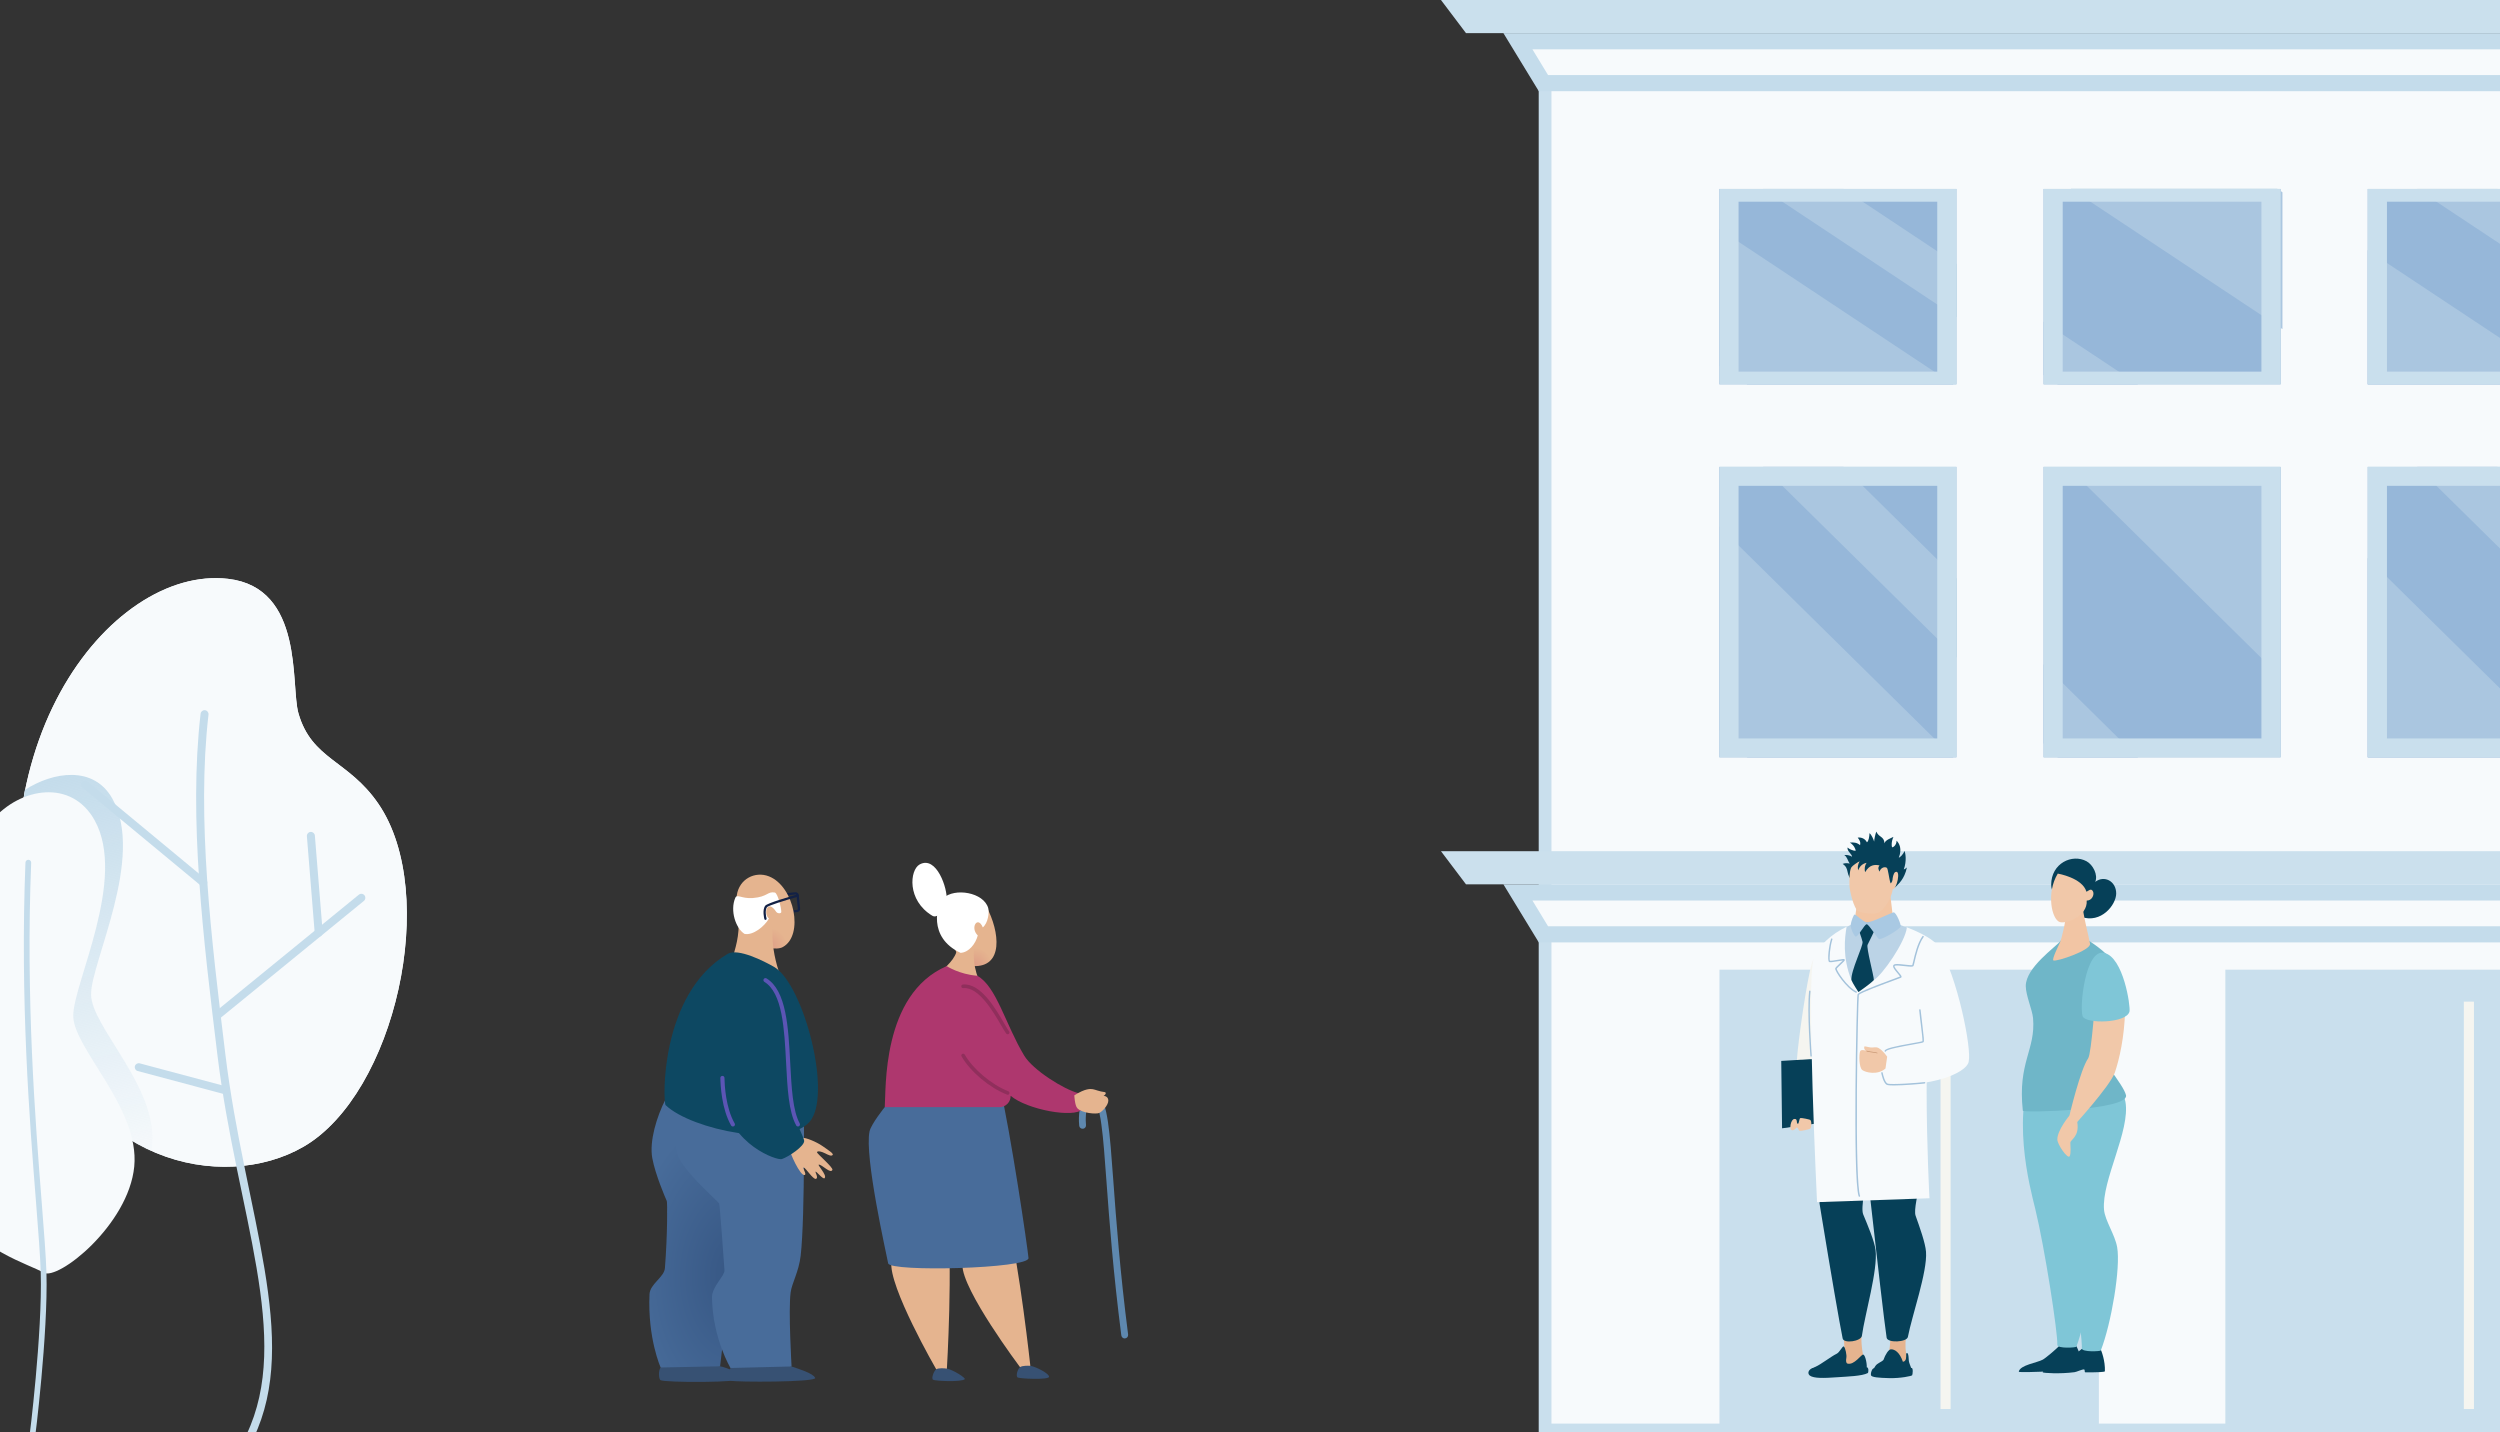<svg width="1440" height="825" viewBox="0 0 1440 825" fill="none" xmlns="http://www.w3.org/2000/svg">
<rect x="0" y="0" width="1440" height="825" fill="#333333" stroke="none"/>
<g clip-path="url(#clip0_101_7)">
<path d="M890 25H1602.57V822.444H890V25Z" fill="#F7FAFC"/>
<path d="M893.643 27.699V819.987H1598.87V27.699H893.643ZM886.298 22.543H1606.16V825.143H886.298V22.543Z" fill="#C9DFED"/>
<path d="M1281.81 558.524H1500.36V825.143H1281.81V558.524Z" fill="#C9DFED"/>
<path d="M990.395 558.524H1208.95V825.143H990.395V558.524Z" fill="#C9DFED"/>
<path d="M1363.81 268.923H1500.36V436.211H1363.81V268.923Z" fill="#96B7D9"/>
<path d="M990.341 268.923H1126.89V436.211H990.341V268.923Z" fill="#96B7D9"/>
<path d="M1177.1 268.923H1313.65V436.211H1177.1V268.923Z" fill="#96B7D9"/>
<path d="M1363.81 108.839H1500.36V221.371H1363.81V108.839Z" fill="#96B7D9"/>
<path d="M990.341 108.839H1126.89V221.371H990.341V108.839Z" fill="#96B7D9"/>
<path d="M1177.1 108.839H1313.65V221.371H1177.1V108.839Z" fill="#96B7D9"/>
<path d="M1438.58 268.923H1392.32L1500.36 375.439V329.86L1438.58 268.923Z" fill="#AAC6E0"/>
<path d="M1231.48 436.266L1177.1 382.624V428.203L1185.27 436.266H1231.48Z" fill="#AAC6E0"/>
<path d="M1015.56 268.923L1126.89 378.73V333.151L1061.82 268.923H1015.56Z" fill="#AAC6E0"/>
<path d="M1480.3 436.266L1363.81 321.413V436.266H1480.3Z" fill="#AAC6E0"/>
<path d="M1309.84 269H1191L1312.86 389.173V272.017L1309.84 269Z" fill="#AAC6E0"/>
<path d="M990.396 303.313V420.47L1006.4 436.266H1125.19L990.396 303.313Z" fill="#AAC6E0"/>
<path d="M1438.58 108.839H1392.32L1500.36 180.49V149.83L1438.58 108.839Z" fill="#AAC6E0"/>
<path d="M1231.48 221.408L1177.1 185.324V215.984L1185.27 221.408H1231.48Z" fill="#AAC6E0"/>
<path d="M1015.56 108.839L1126.89 182.704V152.044L1061.82 108.839H1015.56Z" fill="#AAC6E0"/>
<path d="M1480.3 221.408L1363.81 144.148V221.408H1480.3Z" fill="#AAC6E0"/>
<path d="M1311.67 108.733H1192.83L1314.69 189.571V110.762L1311.67 108.733Z" fill="#AAC6E0"/>
<path d="M990.396 131.973V210.782L1006.4 221.408H1125.19L990.396 131.973Z" fill="#AAC6E0"/>
<path d="M1374.88 279.838V425.351H1489.34V279.838H1374.88ZM1363.81 268.923H1500.36V436.211H1363.81V268.923Z" fill="#C9DFED"/>
<path d="M1001.41 279.838V425.351H1115.87V279.838H1001.41ZM990.396 268.923H1126.95V436.211H990.396V268.923Z" fill="#C9DFED"/>
<path d="M1188.12 279.838V425.351H1302.58V279.838H1188.12ZM1177.1 268.923H1313.65V436.211H1177.1V268.923Z" fill="#C9DFED"/>
<path d="M1374.88 116.181V214.065H1489.34V116.181H1374.88ZM1363.81 108.839H1500.36V221.371H1363.81V108.839Z" fill="#C9DFED"/>
<path d="M1001.41 116.181V214.065H1115.87V116.181H1001.41ZM990.395 108.839H1126.95V221.371H990.395V108.839Z" fill="#C9DFED"/>
<path d="M1188.12 116.181V214.065H1302.58V116.181H1188.12ZM1177.1 108.839H1313.65V221.371H1177.1V108.839Z" fill="#C9DFED"/>
<path d="M1117.74 576.953H1123.55V811.595H1117.74V576.953Z" fill="#F5F5F0"/>
<path d="M1419.18 576.953H1424.99V811.595H1419.18V576.953Z" fill="#F5F5F0"/>
<path d="M1603.47 538.175L1618.11 514.042H874.347L888.983 538.175H1603.47Z" fill="#F7FAFC"/>
<path d="M882.68 518.704L891.67 533.513H1600.79L1609.78 518.704H882.68ZM865.96 509.379H1626.5L1606.21 542.837H886.352L865.96 509.379Z" fill="#C4DCEB"/>
<path d="M830 490.292H1660.7L1646.34 509.379H844.417L830 490.292Z" fill="#CBE0ED"/>
<path d="M1603.47 47.883L1618.11 23.75H874.347L888.983 47.883H1603.47Z" fill="#F7FAFC"/>
<path d="M882.68 28.412L891.67 43.221H1600.79L1609.78 28.412H882.68ZM865.96 19.087H1626.5L1606.21 52.545H886.352L865.96 19.087Z" fill="#C4DCEB"/>
<path d="M830 0H1660.7L1646.34 19.087H844.417L830 0Z" fill="#CAE0ED"/>
</g>
<path d="M1044.57 552.756C1042.46 554.529 1037.11 589.064 1035.44 605.629C1033.96 620.32 1033.96 638.324 1033.96 638.324L1062.21 605.027C1062.21 605.027 1062.64 537.63 1044.57 552.756Z" fill="#F5F5F0"/>
<path d="M1069.91 643.812L1074.19 608.206L1026 611.084L1026.47 649.903L1069.91 643.812Z" fill="#064058"/>
<path d="M1075.16 787.575C1076.5 787.374 1076.33 790.62 1075.83 790.888C1072.55 792.628 1064.48 792.863 1058.13 793.298C1050.7 793.833 1044.74 794.034 1042.46 792.327C1041.26 791.424 1041.13 789.349 1043.77 788.077C1044.97 787.475 1061.81 786.437 1062.21 786.538C1062.58 786.638 1075.16 787.575 1075.16 787.575Z" fill="#064058"/>
<path d="M1061.87 765.02C1061.61 769.906 1062.98 777.301 1062.11 779.109C1061.77 779.811 1059.06 785.099 1061.04 787.24C1064.08 790.486 1071.75 790.921 1073.72 783.258C1071.71 775.126 1072.18 768.601 1072.18 766.191C1072.15 763.782 1062.01 762.443 1061.87 765.02Z" fill="#E5B48F"/>
<path d="M1075.13 788.579C1074.59 790.453 1047.65 793.498 1043.8 790.988C1041.76 789.65 1043.57 788.144 1045.91 787.174C1048.62 786.036 1055.21 781.016 1057.72 779.878C1059.8 778.975 1061.3 774.892 1062.11 775.628C1062.88 776.298 1063.85 780.581 1063.48 782.221C1063.15 783.794 1063.38 785.199 1064.08 785.4C1068.03 786.605 1072.18 779.912 1073.25 780.246C1074.59 780.648 1075.66 786.672 1075.13 788.579Z" fill="#064058"/>
<path d="M1087.51 762.678C1089.98 769.136 1088.31 778.406 1087.57 780.246C1087.21 781.15 1083.93 791.524 1093.1 788.679C1099.05 786.839 1098.82 782.288 1098.58 781.618C1096.21 775.327 1098.68 765.455 1098.68 763.246C1098.65 760.737 1086.6 760.302 1087.51 762.678Z" fill="#E5B48F"/>
<path d="M1100.96 787.943C1102.13 787.676 1101.7 791.758 1101.4 792.16C1101.09 792.595 1094.8 793.967 1088.11 793.8C1082.05 793.632 1078.17 793.331 1077.7 792.193C1077.43 791.624 1077.84 788.981 1079.01 788.244C1080.04 787.575 1090.08 786.973 1090.42 787.04C1090.72 787.174 1100.96 787.943 1100.96 787.943Z" fill="#064058"/>
<path d="M1089.18 777.201C1087.84 777.235 1085.93 780.213 1084.86 783.325C1083.63 784.63 1081.35 785.099 1080.18 786.873C1079.34 788.077 1078.31 790.252 1078.77 790.821C1080.31 792.829 1100.06 792.494 1100.76 790.687C1101.66 788.311 1099.76 786.136 1099.49 783.827C1099.22 781.685 1099.49 780.615 1098.75 779.477C1098.52 779.142 1097.95 779.343 1097.95 780.012C1097.98 781.485 1098.22 784.095 1096.07 784.396C1094.23 778.941 1091.39 777.134 1089.18 777.201Z" fill="#064058"/>
<path d="M1048.09 624.737C1048.09 624.737 1051.43 654.788 1048.02 693.005C1048.35 695.146 1048.72 697.288 1049.06 699.43C1054.51 732.76 1059.67 762.744 1061.37 770.943C1062.01 774.089 1072.01 772.616 1072.45 769.437C1074.16 757.056 1081.75 731.422 1080.31 719.977C1079.68 714.89 1075.8 705.755 1073.22 699.53C1070.01 691.8 1085.47 648.263 1073.42 614.096C1070.14 604.96 1048.09 624.737 1048.09 624.737Z" fill="#064058"/>
<path d="M1069.94 624.101C1069.94 624.101 1084.03 752.973 1086.7 770.508C1087.17 773.687 1098.35 773.185 1098.95 770.04C1101.29 757.758 1110.23 732.56 1109.39 721.081C1109.03 715.961 1105.65 706.625 1103.4 700.3C1102.23 697.02 1104.61 687.784 1107.05 675.57C1110.5 658.369 1108.42 636.483 1102.4 616.137C1099.59 606.767 1069.94 624.101 1069.94 624.101Z" fill="#064058"/>
<path d="M1046.61 692.436L1111.37 690.194C1111.37 690.194 1105.01 572.566 1117.39 550.446C1120.44 545.025 1109.79 538.466 1098.38 534.149C1090.22 531.071 1081.68 529.13 1077.43 529.565C1073.25 530 1068.37 531.472 1063.61 533.815C1055.15 537.931 1047.15 544.657 1044.54 552.755C1040.49 565.372 1046.61 692.436 1046.61 692.436Z" fill="#F7FAFC"/>
<path d="M1070.71 513.468C1070.71 513.468 1067.6 534.082 1067.73 534.651C1068 535.756 1073.55 530.97 1075.43 532.074C1078.17 533.647 1089.88 537.094 1090.92 534.651C1091.16 534.116 1088.24 511.025 1088.24 511.025L1070.71 513.468Z" fill="#F2C5A3"/>
<path d="M1067.5 508.014C1062.54 503.496 1065.72 500.518 1061.37 497.606C1062.44 497.104 1064.32 497.037 1065.42 497.472C1064.28 495.766 1063.95 493.423 1062.28 492.52C1063.51 492.319 1065.49 492.587 1066.79 493.49C1066.76 491.884 1063.68 490.211 1064.22 488.136C1064.92 489.006 1067.26 490.043 1068.83 490.077C1068.9 489.039 1067.8 486.73 1065.52 485.325C1067.86 485.124 1069.57 485.291 1071.38 486.797C1071.85 485.157 1071.11 483.785 1070.04 482.48C1071.48 482.213 1074.02 482.614 1075.36 485.157C1076.33 484.522 1076.8 481.778 1076.83 479.904C1077.97 480.74 1079.17 483.484 1079.51 484.756C1079.54 483.417 1080.21 480.238 1080.78 479C1082.12 482.38 1085.23 481.577 1085.47 485.76C1085.83 483.852 1089.42 482.681 1090.62 482.045C1089.31 484.856 1089.52 487.634 1089.85 488.002C1090.15 488.303 1092.43 486.998 1092.43 484.22C1094.03 485.827 1095.71 489.006 1093.7 493.992C1094.33 493.959 1096.24 492.252 1096.94 490.177C1097.55 491.081 1098.38 496.033 1096.58 500.752C1097.01 500.752 1097.81 500.216 1098.38 499.648C1096.94 506.541 1093.4 509.185 1091.99 510.758C1090.92 511.962 1088.65 510.992 1087.17 511.327C1083.76 512.13 1080.28 512.699 1076.8 513.134L1067.5 508.014Z" fill="#064058"/>
<path d="M1066.39 499.581C1065.15 501.522 1065.22 507.947 1065.29 510.155C1065.35 512.665 1067.63 523.34 1070.44 524.88C1072.88 526.218 1079.94 526.653 1081.68 525.817C1085.87 523.842 1089.68 516.581 1090.22 512.23C1092.56 512.364 1095.14 500.518 1091.66 502.325C1090.62 502.86 1090.12 505.772 1090.08 506.775C1090.05 507.779 1089.05 509.085 1088.95 508.75C1088.04 506.073 1087.57 500.283 1086.77 499.815C1085.3 498.945 1082.99 500.15 1082.69 502.057C1081.99 501.12 1081.48 499.748 1082.62 498.476C1079.88 497.874 1076.8 498.041 1074.36 502.325C1073.79 501.12 1074.02 498.443 1075.19 497.004C1072.85 497.339 1070.94 499.213 1070.37 501.321C1069.84 499.882 1070.07 498.008 1071.14 496.1C1070.04 496.569 1067.03 498.61 1066.39 499.581Z" fill="#F1C8A9"/>
<path d="M1117.22 546.096C1127.13 561.958 1135.93 603.923 1133.92 611.753C1132.25 618.346 1111.84 626.277 1086.97 624.436C1083.42 624.169 1085.9 605.362 1085.9 605.362C1085.9 605.362 1107.69 603.655 1107.62 597.966C1107.55 592.277 1105.78 588.161 1105.78 581.669C1105.85 575.244 1117.22 546.096 1117.22 546.096Z" fill="#F7FAFC"/>
<path d="M1031.89 650.94C1033.56 651.542 1034.57 649.3 1035.1 649.434C1035.74 649.635 1035.91 651.208 1036.68 651.342C1037.71 651.542 1042.4 650.471 1042.8 650.003C1043.43 649.267 1043.64 645.452 1042.6 645.017C1042.16 644.816 1037.85 643.779 1036.94 644.046C1036.37 644.214 1036.17 647.259 1035.64 647.292C1034.4 647.326 1035.74 644.281 1033.6 644.515C1031.35 644.716 1030.62 650.471 1031.89 650.94Z" fill="#F1C8A9"/>
<path d="M1071.41 605.629C1071.85 604.525 1073.49 604.793 1074.76 605.194C1073.99 604.692 1073.55 603.956 1073.85 602.852C1073.99 602.417 1075.9 603.186 1077.64 603.354C1079.07 603.488 1080.55 602.818 1082.09 603.688C1084.63 605.127 1087.01 608.641 1087.01 608.641L1086.03 615.468C1081.42 619.517 1074.46 617.71 1072.68 616.338C1070.74 614.865 1070.74 607.369 1071.41 605.629Z" fill="#F1C8A9"/>
<path d="M1081.25 606.734C1081.32 606.734 1081.38 606.7 1081.42 606.633C1081.45 606.533 1081.45 606.432 1081.35 606.399C1080.98 606.198 1079.88 606.031 1078.64 605.863C1077.37 605.696 1075.9 605.495 1075.29 605.228C1075.19 605.194 1075.09 605.228 1075.06 605.328C1075.03 605.428 1075.06 605.529 1075.16 605.562C1075.79 605.863 1077.23 606.064 1078.61 606.232C1079.71 606.399 1080.88 606.533 1081.18 606.734C1081.18 606.734 1081.22 606.734 1081.25 606.734Z" fill="#C49370"/>
<path d="M1085.8 605.797C1085.57 605.73 1085.47 605.495 1085.53 605.261C1086 603.889 1090.95 602.751 1101.19 600.944C1103.91 600.476 1106.72 599.974 1107.32 599.706C1107.45 598.869 1106.92 594.486 1106.45 590.604C1106.08 587.592 1105.68 584.48 1105.44 581.769C1105.41 581.535 1105.58 581.334 1105.81 581.301C1106.05 581.267 1106.25 581.435 1106.28 581.669C1106.55 584.379 1106.92 587.492 1107.29 590.47C1108.19 597.665 1108.36 599.706 1108.02 600.208C1107.79 600.576 1106.98 600.743 1101.33 601.747C1096.61 602.584 1086.74 604.358 1086.34 605.495C1086.27 605.663 1086.1 605.797 1085.93 605.797C1085.9 605.83 1085.83 605.83 1085.8 605.797Z" fill="#A3C2DB"/>
<path d="M1090.85 625.239C1096.78 625.239 1106.92 624.336 1108.62 624.101C1108.86 624.068 1109.03 623.867 1108.99 623.633C1108.96 623.399 1108.76 623.231 1108.52 623.265C1105.41 623.7 1088.85 624.938 1087.17 624.101C1085.77 623.399 1084.7 619.35 1084.43 617.877C1084.4 617.643 1084.16 617.509 1083.93 617.542C1083.69 617.576 1083.56 617.81 1083.59 618.044C1083.69 618.647 1084.76 623.867 1086.8 624.871C1087.34 625.139 1088.85 625.239 1090.85 625.239Z" fill="#A3C2DB"/>
<path d="M1043.17 608.641H1043.2C1043.43 608.607 1043.6 608.407 1043.6 608.172C1043.57 607.938 1041.59 583.108 1042.87 571.027C1042.9 570.793 1042.73 570.592 1042.5 570.558C1042.26 570.525 1042.06 570.692 1042.03 570.927C1040.79 583.074 1042.77 607.972 1042.77 608.206C1042.77 608.474 1042.97 608.641 1043.17 608.641Z" fill="#A3C2DB"/>
<path d="M1066.42 564.502C1071.78 566.744 1073.99 567.714 1079.34 564.502C1084.16 561.624 1097.35 542.884 1098.38 534.183C1094.07 532.543 1089.65 531.238 1085.8 530.435C1082.39 529.732 1079.14 531.372 1077.17 531.606C1074.66 531.874 1072.18 530.502 1069.37 531.472C1067.46 532.108 1065.55 532.911 1063.65 533.848C1062.58 540.039 1061.1 551.383 1066.42 564.502Z" fill="#BBD3E6"/>
<path d="M1079.91 535.555C1079.91 535.555 1076.56 542.649 1075.73 544.189C1074.89 545.761 1079.38 562.126 1079.34 564.501C1077.5 566.576 1070.44 571.429 1070.44 571.429C1070.44 571.429 1066.93 566.041 1066.42 564.501C1066.02 559.08 1073.32 544.791 1072.82 542.448C1072.31 540.106 1070.17 534.45 1070.17 534.45L1074.22 531.573H1076.73L1079.91 535.555Z" fill="#064058"/>
<path d="M1090.72 525.515C1092.29 525.515 1095.07 532.61 1094.8 533.614C1094.43 535.12 1084.9 540.942 1082.39 540.942C1081.65 540.942 1076.56 532.476 1075.26 532.376C1073.95 532.242 1070.21 539.905 1068.83 539.47C1067.93 539.169 1065.82 534.584 1065.99 532.777C1066.16 530.97 1067.6 526.887 1068.27 526.754C1068.93 526.62 1073.05 530.97 1075.23 531.238C1077.8 531.572 1089.78 525.515 1090.72 525.515Z" fill="#A9C9E3"/>
<path d="M1071.01 689.357C1071.04 689.357 1071.11 689.357 1071.14 689.324C1071.38 689.257 1071.48 688.989 1071.41 688.788C1070.01 684.839 1069.37 663.322 1069.6 628.251C1069.8 600.442 1070.47 574.206 1070.71 573.068C1071.41 571.897 1085.53 566.677 1090.85 564.736C1093.56 563.732 1094.77 563.297 1095 563.163C1095.17 563.063 1095.27 562.929 1095.3 562.728C1095.41 562.192 1094.84 561.49 1093.6 560.051C1092.73 559.013 1090.92 556.905 1091.29 556.403C1091.69 555.868 1095.1 556.269 1097.15 556.503C1100.63 556.905 1101.86 557.005 1102.2 556.336C1102.37 556.035 1102.53 555.332 1102.87 553.86C1103.67 550.313 1105.21 543.687 1108.02 539.738C1108.16 539.537 1108.12 539.269 1107.92 539.135C1107.72 539.002 1107.45 539.035 1107.32 539.236C1104.41 543.319 1102.87 550.045 1102.03 553.659C1101.8 554.696 1101.56 555.7 1101.46 555.901C1101.13 556.068 1098.89 555.801 1097.25 555.633C1093.56 555.198 1091.26 554.998 1090.62 555.868C1089.85 556.905 1091.42 558.779 1092.96 560.586C1093.5 561.222 1094.23 562.092 1094.4 562.46C1093.87 562.694 1092.33 563.263 1090.55 563.899C1075.66 569.421 1070.24 571.73 1069.91 572.801C1069.6 573.704 1068.93 600.743 1068.73 627.916C1068.57 652.948 1068.73 683.835 1070.57 689.056C1070.67 689.257 1070.84 689.357 1071.01 689.357Z" fill="#A3C2DB"/>
<path d="M1069.14 571.864C1069.3 571.864 1069.47 571.763 1069.54 571.596C1069.64 571.395 1069.54 571.128 1069.34 571.027C1063.88 568.584 1057.96 559.08 1057.93 558.009C1058.03 557.708 1059.43 556.403 1060.33 555.533C1062.14 553.826 1062.61 553.358 1062.64 552.956C1062.64 552.823 1062.58 552.655 1062.48 552.555C1062.14 552.254 1061.37 552.354 1058.43 552.856C1056.89 553.124 1054.55 553.525 1054.04 553.391C1053.57 552.454 1054.08 545.293 1055.48 541.077C1055.55 540.842 1055.45 540.608 1055.21 540.541C1054.98 540.474 1054.75 540.575 1054.68 540.809C1053.34 544.758 1052.44 553.224 1053.51 554.061C1053.94 554.429 1055.11 554.295 1058.56 553.693C1059.53 553.525 1060.77 553.325 1061.47 553.258C1061.07 553.693 1060.33 554.362 1059.73 554.897C1058.03 556.504 1057.19 557.307 1057.06 557.809C1056.69 559.181 1063.58 569.387 1068.97 571.797C1069.04 571.83 1069.1 571.864 1069.14 571.864Z" fill="#A3C2DB"/>
<path d="M1162.81 790.142C1163.23 790.505 1172.79 790.307 1182.04 789.811C1183.13 789.745 1186.14 787.894 1187.2 787.828C1188.26 787.762 1187.36 789.514 1188.35 789.448C1194.57 789.018 1199.43 788.522 1199.43 787.993C1199.2 782.077 1196.65 776.293 1195.53 774.64C1193.28 775.301 1187.43 774.905 1187.16 774.277C1183.53 777.913 1178.11 782.342 1176.75 783.102C1173.51 784.953 1163.37 786.242 1162.81 790.142Z" fill="#064058"/>
<path d="M1176.59 790.472C1176.98 790.869 1186.5 791.497 1194.96 790.373C1196.06 790.241 1199.2 788.753 1200.25 788.787C1201.31 788.82 1200.29 790.472 1201.28 790.472C1207.49 790.505 1212.42 790.34 1212.42 789.844C1212.65 783.928 1210.5 777.946 1209.51 776.26C1207.23 776.756 1201.41 775.929 1201.21 775.268C1197.31 778.64 1191.56 782.639 1190.17 783.3C1186.8 784.886 1177.41 786.605 1176.59 790.472Z" fill="#064058"/>
<path d="M1181.48 509.63C1181.48 497.203 1193.61 491.617 1201.84 496.079C1205.54 498.062 1208.62 504.011 1206.83 507.978C1212.02 503.945 1218.96 507.515 1218.93 514.687C1218.89 521.198 1210.23 532.172 1198.73 528.106C1192.06 525.726 1181.48 517.232 1181.48 509.63Z" fill="#064058"/>
<path d="M1185.02 774.673C1185.31 767.534 1177.84 719.047 1172.26 696.109C1169.55 684.971 1156.95 639.557 1173.81 608.885C1175.13 606.439 1192.02 603.233 1197.28 600.787C1199.46 609.183 1205.87 616.983 1207.62 625.51C1209.87 636.417 1193.15 695.878 1192.39 695.944C1196.12 702.091 1203 710.751 1204.32 718.022C1206.47 729.789 1201.91 759.998 1195.99 775.698C1195.76 776.26 1185.08 776.921 1185.02 774.673Z" fill="#7FC6D7"/>
<path d="M1199.13 776.69C1199.49 769.55 1193.01 719.179 1187.66 696.175C1185.05 685.004 1168.92 627.46 1183.2 608.488C1184.85 606.274 1204.68 608.852 1209.97 606.439C1212.09 614.867 1222.73 626.039 1224.25 634.633C1227.19 651.291 1210.47 679.881 1211.92 696.836C1212.48 703.083 1218.23 711.148 1219.49 718.452C1221.54 730.219 1216.15 762.213 1210.07 777.879C1209.87 778.408 1199.16 778.937 1199.13 776.69Z" fill="#7FC6D7"/>
<path d="M1200.22 540.17C1203.46 541.624 1214.13 549.094 1215.75 552.796C1219.79 562.05 1207.82 591.103 1207.82 601.382C1207.82 607.993 1223.13 624.353 1224.58 630.864C1226.5 639.458 1165.32 641.144 1165.15 639.755C1162.08 611.794 1172.65 604.787 1171.04 586.443C1170.64 581.749 1166.84 573.288 1166.84 567.967C1166.84 557.225 1184.06 545.524 1186.83 542.021C1189.41 538.815 1191.63 536.303 1200.22 540.17Z" fill="#6FB6C8"/>
<path d="M1199.26 519.447C1199.76 527.015 1203.43 540.567 1203.86 543.607C1204.42 547.375 1184.45 554.085 1182.74 553.226C1181.71 552.697 1185.88 544.268 1186.6 542.748C1187.23 541.459 1189.84 531.973 1190.7 521.826C1191.4 513.762 1199.06 516.373 1199.26 519.447Z" fill="#F2C5A4"/>
<path d="M1185.28 503.185C1178.51 514.324 1181.78 529.627 1186.44 531.114C1190.24 532.304 1202.57 527.61 1201.94 518.752C1205.14 518.719 1206.37 515.216 1205.61 513.563C1204.45 511.084 1202.7 513.464 1201.77 513.596C1199.49 505.631 1185.28 503.185 1185.28 503.185Z" fill="#F1C8A9"/>
<path d="M1224.05 582.311C1223.62 597.449 1220.81 609.91 1218.17 617.743C1215.52 625.51 1193.84 649.308 1192.78 650.332C1191.73 651.357 1191.99 642.565 1191.99 642.565C1191.99 642.565 1198.27 616.024 1202.76 609.645C1204.75 606.836 1207.09 572.363 1207.09 572.363L1224.05 582.311Z" fill="#F1C8A9"/>
<path d="M1211.89 548.83C1223.16 551.209 1227.22 579.7 1226.6 582.576C1225.08 589.517 1201.24 589.913 1199.59 585.352C1197.71 580.031 1201.15 546.582 1211.89 548.83Z" fill="#7FC6D7"/>
<path d="M1196.49 646.267C1197.94 654.794 1192.49 656.414 1192.52 658.232C1192.55 660.016 1192.98 664.545 1192.12 665.999C1191.03 667.817 1185.02 659.223 1185.02 656.315C1184.98 650.927 1192.02 642.532 1192.02 642.532L1196.49 646.267Z" fill="#F1C8A9"/>
<path d="M131.333 333.408C63.526 325.513 -22.328 433.021 22.065 582.757C34.951 626.19 61.117 652.096 89.806 664.059C119.377 676.39 151.628 673.908 174.779 660.535C227.563 630.037 253.549 514.995 217.954 462.978C200.63 437.668 179.561 437.668 171.891 410.825C167.29 394.809 175.455 338.506 131.333 333.408Z" fill="#F7FAFC"/>
<path d="M131.333 333.408C63.526 325.513 -22.328 433.021 22.065 582.757C34.951 626.19 61.117 652.096 89.806 664.059C119.377 676.39 151.628 673.908 174.779 660.535C227.563 630.037 253.549 514.995 217.954 462.978C200.63 437.668 179.561 437.668 171.891 410.825C167.29 394.809 175.455 338.506 131.333 333.408Z" fill="#F7FAFC"/>
<path d="M87.611 659.55C90.86 625.849 52.467 591.472 52.467 572.704C52.467 553.936 83.641 493.843 64.738 460.053C54.024 440.855 30.699 444.407 14.306 455C6.976 506.809 24.806 637 87.061 663.5C87.299 662.187 87.484 660.869 87.611 659.55Z" fill="url(#paint0_linear_101_7)"/>
<path d="M143.993 829.725C143.677 829.725 143.316 829.635 143 829.5C141.872 828.958 141.376 827.56 141.917 826.432C168.67 770.67 136.341 698.567 125.288 608.112C117.077 540.846 108.595 471.279 115.543 411.096C115.678 409.832 116.851 408.93 118.069 409.065C119.333 409.201 120.235 410.374 120.1 411.592C113.197 471.234 121.679 540.53 129.844 607.525C140.943 698.657 173.362 771.437 146.023 828.372C145.662 829.229 144.85 829.725 143.993 829.725Z" fill="#C4DCEB"/>
<path d="M117.122 510.619C116.626 510.619 116.084 510.438 115.633 510.077L47.6 453.729C46.608 452.917 46.472 451.473 47.284 450.481C48.096 449.488 49.54 449.353 50.533 450.165L118.566 506.513C119.558 507.325 119.694 508.769 118.882 509.761C118.43 510.348 117.799 510.619 117.122 510.619Z" fill="#C4DCEB"/>
<path d="M125.874 586.592C125.198 586.592 124.566 586.321 124.07 585.735C123.258 584.742 123.393 583.299 124.386 582.487L206.675 515.356C207.667 514.544 209.111 514.679 209.923 515.672C210.735 516.664 210.6 518.108 209.607 518.92L127.363 586.051C126.912 586.457 126.416 586.592 125.874 586.592Z" fill="#C4DCEB"/>
<path d="M130.07 630.398C129.889 630.398 129.664 630.353 129.483 630.308L79.316 616.909C78.098 616.593 77.376 615.33 77.692 614.112C78.008 612.894 79.271 612.172 80.489 612.488L130.656 625.887C131.875 626.203 132.596 627.466 132.281 628.684C132.01 629.721 131.062 630.398 130.07 630.398Z" fill="#C4DCEB"/>
<path d="M183.576 539.537C182.403 539.537 181.365 538.635 181.275 537.417L176.764 481.655C176.673 480.392 177.621 479.264 178.884 479.174C180.147 479.084 181.275 480.031 181.365 481.294L185.877 537.056C185.967 538.319 185.02 539.447 183.756 539.537C183.711 539.492 183.621 539.537 183.576 539.537Z" fill="#C4DCEB"/>
<path d="M-4.462 472.407C-39.968 513.641 -17.41 584.426 -19.079 610.503C-20.703 636.579 -47.908 666.806 -29.817 693.784C-11.726 720.763 16.877 728.117 25.043 733.034C33.209 737.952 74.082 705.605 77.331 671.904C80.579 638.203 42.186 603.826 42.186 585.058C42.186 566.29 73.361 506.197 54.458 472.407C41.239 448.721 11.869 453.413 -4.462 472.407Z" fill="#F7FAFC"/>
<path d="M18.376 830.718C18.241 830.718 18.105 830.718 18.015 830.673C17.113 830.448 16.571 829.59 16.797 828.688C16.977 827.966 24.456 767.818 23.464 733.08C23.193 723.515 22.11 709.845 20.757 692.567C17.058 646.008 11.508 575.674 14.666 496.814C14.712 495.911 15.479 495.19 16.381 495.235C17.283 495.28 18.005 496.047 17.96 496.949C14.802 575.629 20.351 645.873 24.005 692.296C25.359 709.62 26.441 723.335 26.757 732.989C27.75 768.179 20.18 828.733 20 829.5C19.774 830.177 19.098 830.718 18.376 830.718Z" fill="#C4DCEB"/>
<path d="M451.339 525.583C450.934 525.24 450.685 524.804 450.654 524.274L449.906 516.643C449.844 516.144 450 515.615 450.342 515.241C450.685 514.836 451.121 514.587 451.651 514.556L458.036 513.933C458.535 513.87 459.064 514.026 459.438 514.369C459.843 514.711 460.092 515.147 460.123 515.677L460.871 523.309C460.933 523.807 460.778 524.337 460.435 524.71C460.092 525.115 459.656 525.365 459.127 525.396L452.741 526.019C452.679 526.019 452.616 526.019 452.554 526.019C452.118 526.019 451.682 525.863 451.339 525.583ZM459.002 524.087C459.158 524.056 459.314 523.994 459.407 523.869C459.5 523.745 459.563 523.589 459.532 523.402L458.784 515.77C458.753 515.615 458.691 515.459 458.566 515.366C458.441 515.272 458.286 515.21 458.099 515.241L451.713 515.864C451.557 515.895 451.402 515.957 451.308 516.082C451.215 516.207 451.152 516.362 451.184 516.549L451.931 524.181C451.962 524.337 452.025 524.492 452.149 524.586C452.274 524.679 452.43 524.742 452.616 524.71L459.002 524.087Z" fill="#132145"/>
<path d="M380.567 787.582C379.135 789.357 379.384 794.123 380.412 794.933C382.374 796.428 428.476 796.553 427.728 793.874C426.98 791.195 418.383 787.582 414.739 786.99C406.328 785.651 385.925 780.916 380.567 787.582Z" fill="#375173"/>
<path d="M420.781 787.987C419.536 789.98 419.629 794.559 421.311 795.307C423.211 796.148 470.496 796.241 469.531 793.656C468.534 791.071 459.532 788.298 455.949 787.115C442.898 782.909 426.046 779.67 420.781 787.987Z" fill="#375173"/>
<path d="M383.402 633.08C378.2 643.297 373.964 657.345 375.708 667.033C377.484 676.72 383.371 690.208 384.087 691.828C384.399 692.513 384.555 710.393 382.997 730.422C382.592 735.718 374.4 739.487 374.119 745.468C372.967 770.886 380.536 787.675 380.536 787.675L414.77 786.99L419.473 747.337L427.51 726.871L463.145 636.039L383.402 633.08Z" fill="url(#paint1_radial_101_7)"/>
<path d="M394.585 630.899C390.504 641.615 387.451 655.414 390.255 664.852C393.058 674.291 413.337 691.672 414.24 693.199C414.614 693.853 416.794 724.255 417.293 731.668C417.511 735.064 409.941 741.013 410.097 747.555C410.596 771.197 420.782 787.956 420.782 787.956L455.949 787.083C455.949 787.083 454.049 755.093 455.389 744.533C456.074 739.082 460.092 732.696 461.183 723.32C463.83 700.363 462.989 630.868 462.989 630.868H394.585V630.899Z" fill="#486C9A"/>
<path d="M442.898 504.775C434.986 501.66 425.765 506.207 424.395 515.708C422.962 525.645 427.697 537.637 434.238 542.372C438.942 545.767 447.165 547.512 450.872 545.518C463.176 538.852 457.663 510.568 442.898 504.775Z" fill="url(#paint2_radial_101_7)"/>
<path d="M425.298 529.632C427.011 546.951 415.019 563.336 418.726 569.223C422.432 575.079 448.629 572.276 450.81 569.784C452.99 567.261 441.683 550.128 445.795 527.514C448.255 514.213 425.298 529.632 425.298 529.632Z" fill="#E5B48F"/>
<path d="M383.402 636.569C381.876 635.105 379.789 572.681 419.1 549.443C425.049 545.923 440.25 553.711 445.795 556.888C462.834 566.638 479.717 630.931 466.322 646.163C452.554 661.831 398.51 650.96 383.402 636.569Z" fill="#0D4862"/>
<path d="M450.031 525.271C450.031 522.966 448.006 514.431 446.262 514.088C442.088 513.31 442.15 516.611 433.646 517.266C427.105 517.764 424.551 514.742 423.523 517.172C420.377 524.555 423.803 534.709 428.818 537.918C433.74 538.946 440.344 533.619 442.929 529.071C439.44 526.361 441.932 517.39 447.072 525.178C447.913 526.392 450.031 526.237 450.031 525.271Z" fill="white"/>
<path d="M462.46 655.414C464.111 655.289 469.998 657.501 473.829 660.18C477.661 662.89 481.087 664.852 479.125 665.569C477.91 666.005 475.511 664.26 473.705 663.637C471.929 663.015 470.839 662.983 470.59 663.669C470.34 664.354 480.059 672.484 479.467 673.855C478.439 676.191 474.016 671.331 471.929 670.833C469.842 670.335 476.757 676.814 474.951 678.652C474.11 679.493 470.278 674.696 469.78 674.851C469.313 674.976 471.711 678.558 469.936 679.025C468.316 679.43 464.079 672.733 463.02 672.515C461.712 672.235 465.014 676.471 463.425 676.814C460.933 677.406 454.735 663.855 454.703 661.395C454.703 657.47 460.03 655.601 462.46 655.414Z" fill="#E5B48F"/>
<path d="M439.658 560.377C454.361 560.75 449.844 592.492 453.052 621.025C455.544 643.359 463.207 654.729 463.207 657.221C463.207 660.273 454.454 666.192 450.374 667.625C447.539 668.621 421.093 659.277 417.137 633.703C413.025 607.194 423.678 559.972 439.658 560.377Z" fill="#0D4862"/>
<path d="M459.625 648.873C459.812 648.873 460.03 648.81 460.186 648.717C460.746 648.405 460.964 647.689 460.653 647.097C456.604 639.808 455.918 626.445 455.171 612.272C454.112 591.775 452.99 570.594 441.527 563.554C440.966 563.211 440.25 563.398 439.907 563.928C439.565 564.488 439.752 565.205 440.281 565.547C450.716 571.964 451.775 592.492 452.803 612.365C453.551 626.788 454.267 640.431 458.597 648.218C458.815 648.655 459.22 648.873 459.625 648.873Z" fill="#5C55B5"/>
<path d="M422.152 648.873C422.339 648.873 422.557 648.81 422.744 648.717C423.305 648.405 423.492 647.658 423.18 647.097C417.947 638.064 417.355 624.732 417.293 620.869C417.293 620.215 416.763 619.717 416.109 619.717C416.109 619.717 416.109 619.717 416.078 619.717C415.424 619.717 414.894 620.277 414.925 620.9C414.988 624.919 415.611 638.718 421.124 648.281C421.342 648.686 421.747 648.873 422.152 648.873Z" fill="#5C55B5"/>
<path d="M440.904 529.881C440.967 529.881 441.029 529.881 441.06 529.85C441.403 529.757 441.621 529.383 441.527 529.04C441.185 527.763 440.593 524.118 441.808 522.499C442.555 521.658 451.495 518.792 459.656 516.487C459.999 516.393 460.217 516.02 460.124 515.677C460.03 515.334 459.656 515.116 459.314 515.21C455.233 516.362 441.901 520.194 440.78 521.689C438.911 524.15 440.219 529.165 440.281 529.383C440.344 529.694 440.593 529.881 440.904 529.881Z" fill="#132145"/>
<path d="M647.831 770.948C647.925 770.948 647.987 770.948 648.08 770.917C649.17 770.792 649.918 769.795 649.793 768.705C645.09 732.167 642.909 702.481 641.321 680.77C639.109 650.586 637.988 635.416 632.817 631.117C631.602 630.121 630.138 629.684 628.581 629.871C626.961 630.058 625.528 630.899 624.406 632.332C620.855 636.942 621.385 646.754 621.634 648.499C621.79 649.589 622.787 650.306 623.877 650.15C624.967 649.994 625.684 648.997 625.528 647.907C625.279 646.1 625.092 637.846 627.521 634.7C628.113 633.921 628.643 633.796 629.017 633.734C629.515 633.672 629.889 633.796 630.294 634.108C632.817 636.195 634.032 644.917 634.406 647.782C635.527 655.788 636.337 666.908 637.365 680.988C638.953 702.73 641.165 732.509 645.869 769.141C646.024 770.232 646.865 770.948 647.831 770.948Z" fill="#5E88AF"/>
<path d="M580.236 700.955C587.37 730.111 593.475 786.741 593.475 786.741L587.525 787.457C587.525 787.457 553.946 742.695 554.382 728.678C554.818 714.661 561.111 699.242 561.111 699.242L580.236 700.955Z" fill="#E5B48F"/>
<path d="M545.442 698.245C549.056 728.055 545.38 788.953 545.38 788.953H539.399C539.399 788.953 511.396 740.515 513.483 726.653C515.57 712.792 523.669 698.214 523.669 698.214H545.442V698.245Z" fill="#E5B48F"/>
<path d="M575.595 624.171C582.261 652.829 591.886 718.492 592.416 724.629C592.914 730.765 512.517 732.79 511.583 727.681C510.648 722.573 497.752 665.943 500.867 651.645C501.771 647.471 509.62 637.69 509.62 637.69L575.595 624.171Z" fill="#486C9A"/>
<path d="M545.473 534.492C548.557 544.023 552.575 556.047 560.394 556.452C578.087 557.355 576.062 536.983 568.088 522.001C566.188 518.418 543.262 527.67 545.473 534.492Z" fill="url(#paint3_radial_101_7)"/>
<path d="M551.174 544.335C553.23 555.704 529.431 565.766 532.609 571.653C535.786 577.54 570.424 583.303 572.698 581.029C574.972 578.755 556.563 565.485 561.827 540.971C564.568 528.262 551.174 544.335 551.174 544.335Z" fill="#E5B48F"/>
<path d="M569.209 523.06C566.624 513.964 549.897 511.16 543.231 517.39C539.711 520.692 534.135 539.974 553.292 548.851C558.12 548.571 561.889 543.681 563.198 538.821C558.556 534.336 563.198 527.171 566.094 534.18C569.085 531.781 569.926 525.583 569.209 523.06Z" fill="white"/>
<path d="M545.255 518.481C545.941 512.033 539.461 492.564 529.712 497.922C524.011 501.068 522.236 518.574 537.032 527.483C540.583 529.601 544.85 522.281 545.255 518.481Z" fill="white"/>
<path d="M509.62 637.721C510.43 628.065 507.627 572.712 545.286 556.483C545.286 556.483 552.575 561.249 562.886 562.028C573.975 568.133 579.053 589.906 589.924 608.004C594.908 616.321 612.819 627.566 621.354 629.716C623.036 630.152 624.469 637.815 623.472 638.905C618.675 644.231 591.45 639.123 582.136 631.18C582.199 634.793 579.271 637.721 575.688 637.721H509.62Z" fill="#AE376E"/>
<path d="M618.8 630.931C625.279 626.788 628.176 627.193 629.453 627.38C630.73 627.566 633.689 628.812 635.838 628.968C637.988 629.124 636.399 630.899 635.683 631.242C636.461 631.211 638.299 631.709 638.393 633.828C638.517 636.569 634.811 640.369 633.097 641.085C631.353 641.833 623.285 641.241 620.544 638.344C619.08 636.818 618.8 630.931 618.8 630.931Z" fill="#E5B48F"/>
<path d="M580.423 630.619C580.859 630.619 581.233 630.37 581.389 629.934C581.607 629.404 581.327 628.781 580.797 628.563C571.265 624.888 560.456 615.823 555.691 607.444C555.41 606.945 554.756 606.759 554.258 607.039C553.759 607.319 553.572 607.973 553.853 608.472C558.837 617.225 570.113 626.694 580.049 630.495C580.174 630.588 580.299 630.619 580.423 630.619Z" fill="#902F5C"/>
<path d="M539.275 788.703C537.935 789.545 536.315 793.874 537.406 794.715C538.402 795.463 553.479 796.148 555.659 794.466C556.594 793.75 548.838 788.953 545.442 788.33C543.916 788.08 540.552 787.894 539.275 788.703Z" fill="#375173"/>
<path d="M587.557 787.457C586.311 788.33 584.94 792.348 586.093 793.376C586.934 794.154 604.004 794.902 604.253 793.064C604.502 791.226 596.59 787.146 593.506 786.741C592.011 786.554 588.803 786.616 587.557 787.457Z" fill="#375173"/>
<path d="M580.423 595.732C580.641 595.732 580.859 595.669 581.046 595.514C581.513 595.171 581.607 594.517 581.233 594.05C580.579 593.208 579.645 591.589 578.43 589.502C573.352 580.749 564.817 566.139 554.631 567.074C554.04 567.136 553.635 567.635 553.697 568.227C553.759 568.818 554.258 569.223 554.849 569.161C563.727 568.32 572.106 582.773 576.623 590.53C577.869 592.648 578.835 594.33 579.551 595.296C579.8 595.607 580.112 595.732 580.423 595.732Z" fill="#902F5C"/>
<defs>
<linearGradient id="paint0_linear_101_7" x1="40" y1="446" x2="85" y2="674" gradientUnits="userSpaceOnUse">
<stop stop-color="#C4DCEB"/>
<stop offset="1" stop-color="#C4DCEB" stop-opacity="0"/>
</linearGradient>
<radialGradient id="paint1_radial_101_7" cx="0" cy="0" r="1" gradientUnits="userSpaceOnUse" gradientTransform="translate(424.561 733.959) rotate(-177.874) scale(62.738 94.607)">
<stop stop-color="#365683"/>
<stop offset="1" stop-color="#486C9A"/>
</radialGradient>
<radialGradient id="paint2_radial_101_7" cx="0" cy="0" r="1" gradientUnits="userSpaceOnUse" gradientTransform="translate(442.692 545.103) rotate(175.94) scale(10.747 10.747)">
<stop stop-color="#DE9E87"/>
<stop offset="1" stop-color="#E5B48F"/>
</radialGradient>
<radialGradient id="paint3_radial_101_7" cx="0" cy="0" r="1" gradientUnits="userSpaceOnUse" gradientTransform="translate(561.495 555.774) rotate(165.647) scale(9.827 9.827)">
<stop stop-color="#DE9E87"/>
<stop offset="1" stop-color="#E5B48F"/>
</radialGradient>
<clipPath id="clip0_101_7">
<rect width="1444" height="825.143" fill="white" transform="matrix(-1 0 0 1 2274 0)"/>
</clipPath>
</defs>
</svg>

